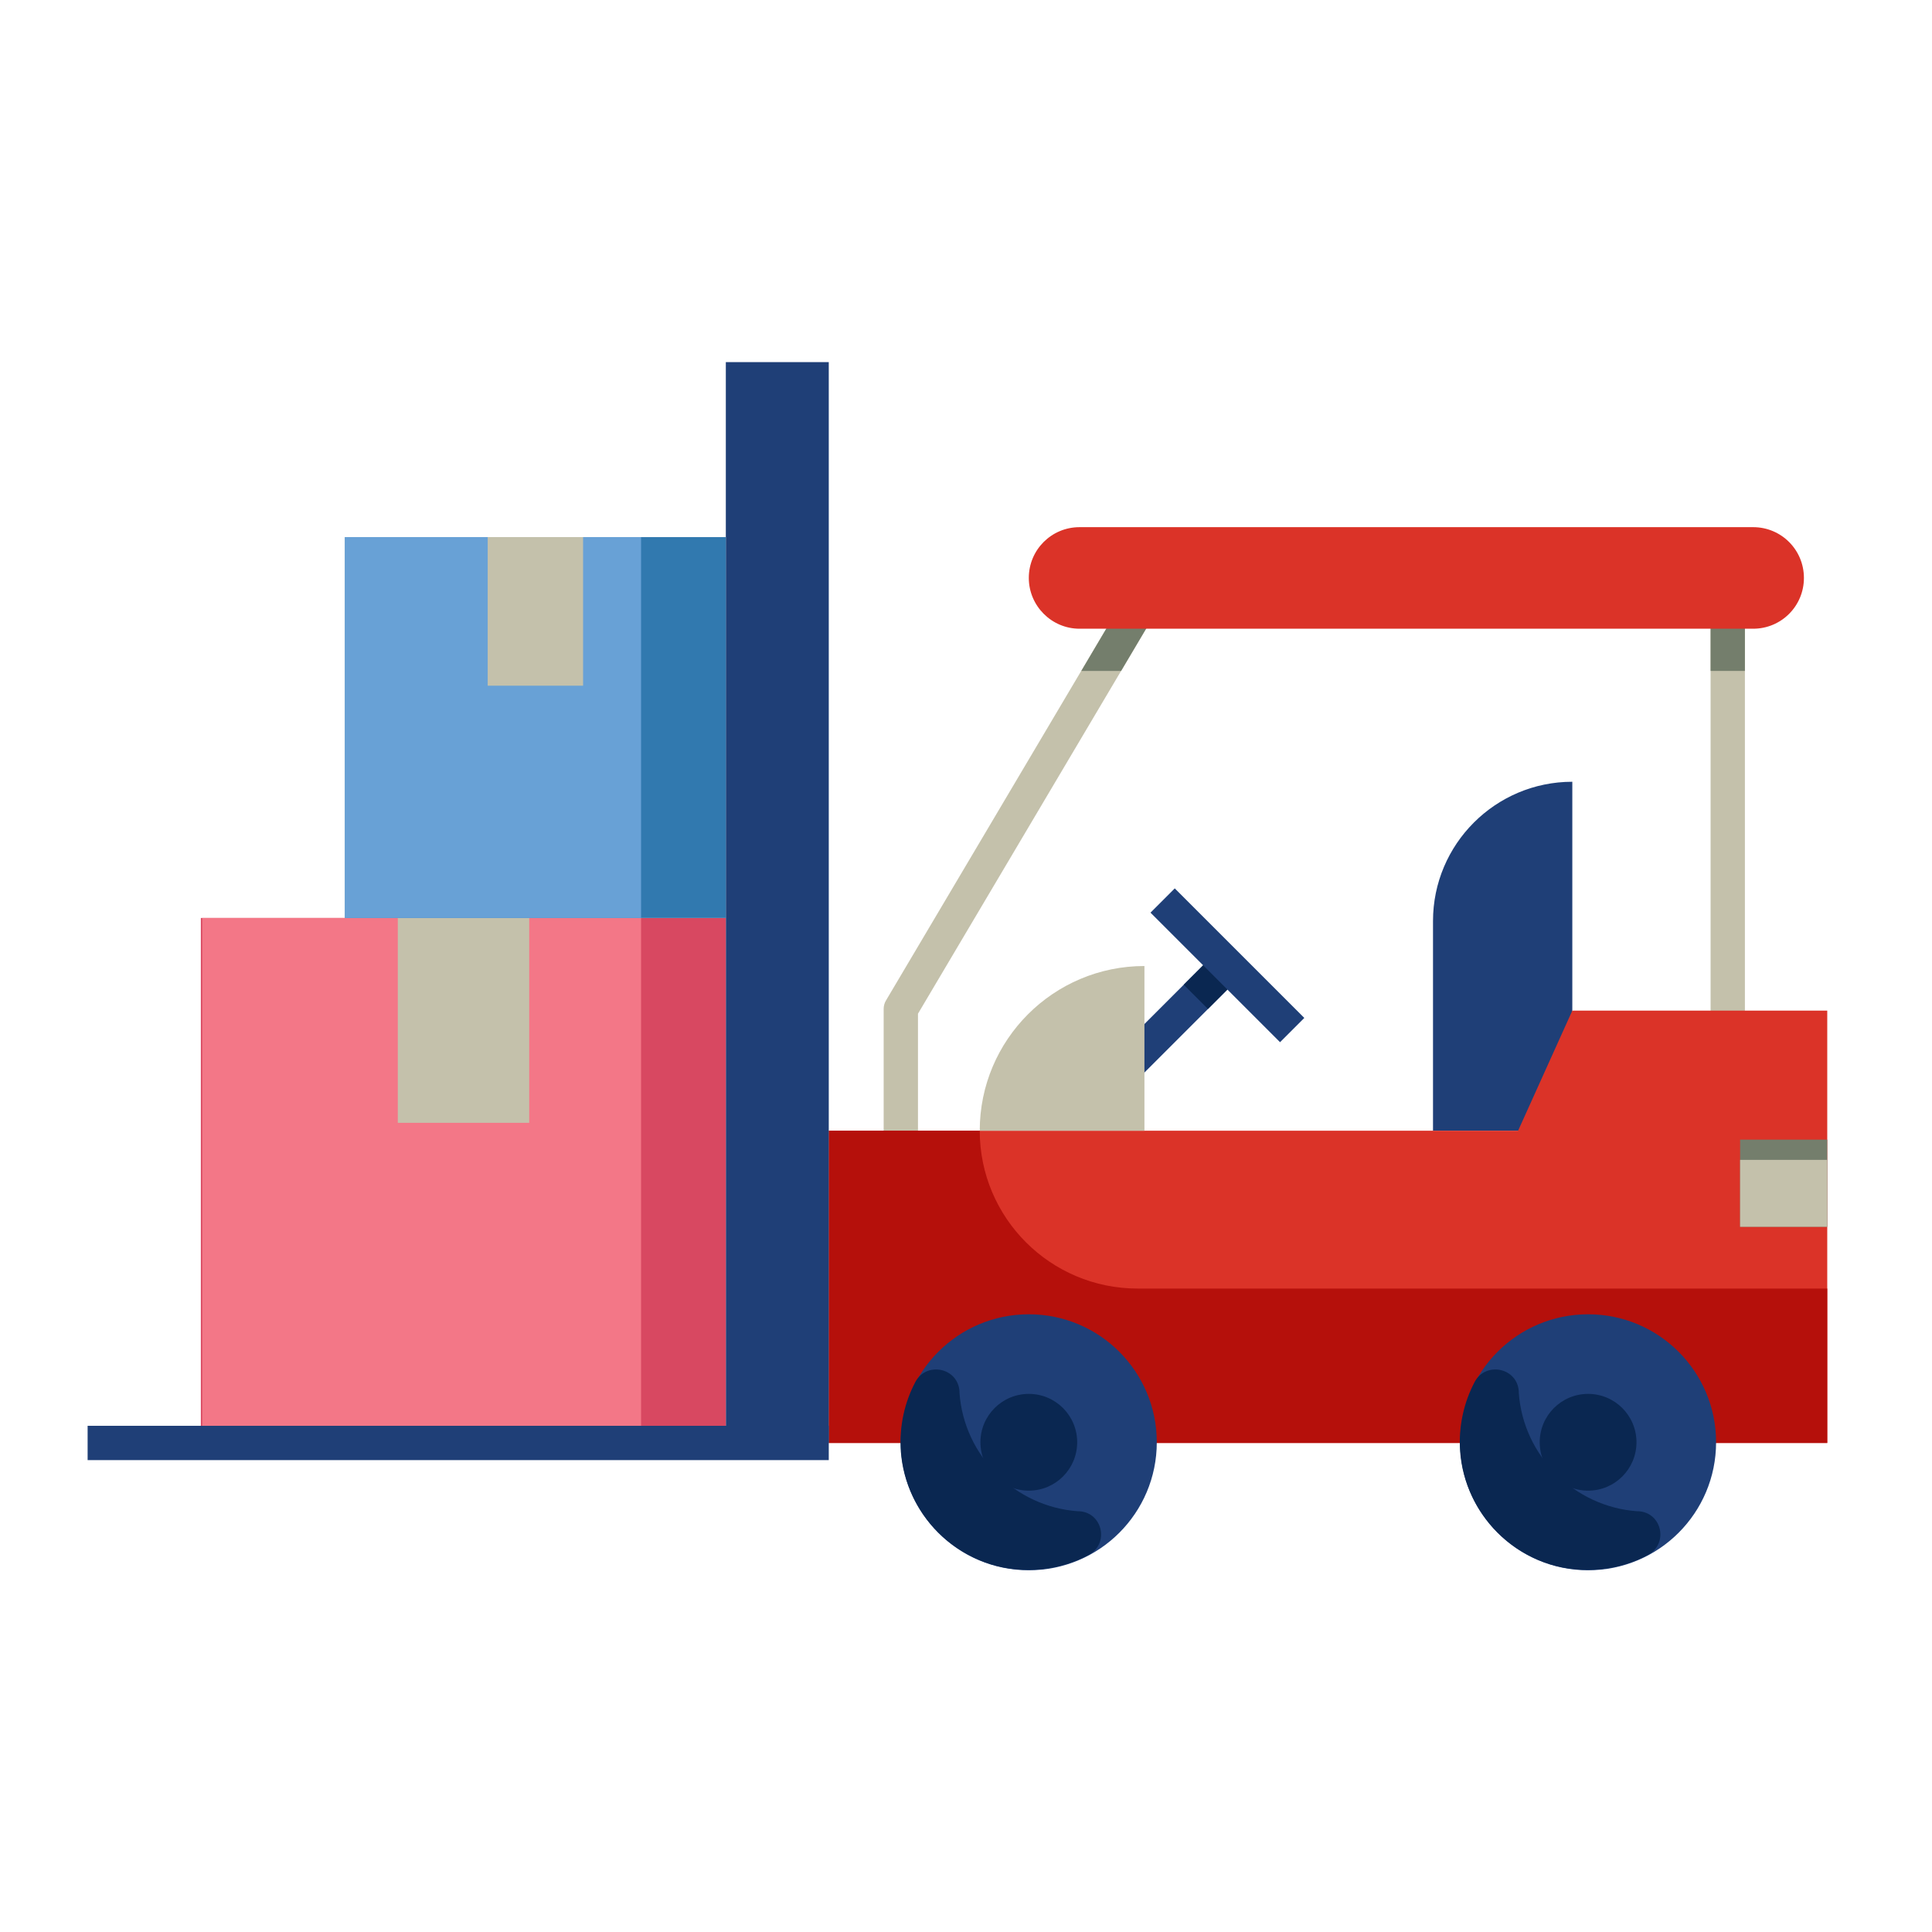 <svg xmlns="http://www.w3.org/2000/svg" xmlns:xlink="http://www.w3.org/1999/xlink" version="1.1" width="1000" height="1000" viewBox="0 0 1000 1000" xml:space="preserve">
<desc>Created with Fabric.js 3.5.0</desc>
<defs>
</defs>
<rect x="0" y="0" width="100%" height="100%" fill="#ffffff"/>
<g transform="matrix(-1.776 0 0 1.776 500.008 500.008)" id="8118">
<g style="" vector-effect="non-scaling-stroke">
		<g transform="matrix(1 0 0 1 -222 -42.5)" id="forklift">
<rect style="stroke: none; stroke-width: 1; stroke-dasharray: none; stroke-linecap: butt; stroke-dashoffset: 0; stroke-linejoin: miter; stroke-miterlimit: 4; is-custom-font: none; font-file-url: none; fill: rgb(196,193,171); fill-rule: nonzero; opacity: 1;" x="-5" y="-70.5" rx="0" ry="0" width="10" height="141"/>
</g>
		<g transform="matrix(1 0 0 1 -222 -99.5)" id="forklift">
<rect style="stroke: none; stroke-width: 1; stroke-dasharray: none; stroke-linecap: butt; stroke-dashoffset: 0; stroke-linejoin: miter; stroke-miterlimit: 4; is-custom-font: none; font-file-url: none; fill: rgb(116,126,108); fill-rule: nonzero; opacity: 1;" x="-5" y="-13.5" rx="0" ry="0" width="10" height="27"/>
</g>
		<g transform="matrix(1 0 0 1 -19.1 -31.4)" id="forklift">
<path style="stroke: none; stroke-width: 1; stroke-dasharray: none; stroke-linecap: butt; stroke-dashoffset: 0; stroke-linejoin: miter; stroke-miterlimit: 4; is-custom-font: none; font-file-url: none; fill: rgb(196,193,171); fill-rule: nonzero; opacity: 1;" transform=" translate(-236.9, -224.6)" d="M 280 313 h -10 v -43.1 l -76.2 -128.6 l 8.6 -5.1 L 279.3 266 c 0.5 0.8 0.7 1.7 0.7 2.5 V 313 z" stroke-linecap="round"/>
</g>
		<g transform="matrix(1 0 0 1 -47.9 -102.9)" id="forklift">
<polygon style="stroke: none; stroke-width: 1; stroke-dasharray: none; stroke-linecap: butt; stroke-dashoffset: 0; stroke-linejoin: miter; stroke-miterlimit: 4; is-custom-font: none; font-file-url: none; fill: rgb(116,126,108); fill-rule: nonzero; opacity: 1;" points="-5.7,-16.9 -14.3,-11.8 2.7,16.9 14.3,16.9 "/>
</g>
		<g transform="matrix(0.707 0.707 -0.707 0.707 -59.045 16.925)" id="forklift">
<rect style="stroke: none; stroke-width: 1; stroke-dasharray: none; stroke-linecap: butt; stroke-dashoffset: 0; stroke-linejoin: miter; stroke-miterlimit: 4; is-custom-font: none; font-file-url: none; fill: rgb(31,63,119); fill-rule: nonzero; opacity: 1;" x="-24.15" y="-5" rx="0" ry="0" width="48.3" height="10"/>
</g>
		<g transform="matrix(0.707 0.707 -0.707 0.707 -71.575 4.391)" id="forklift">
<rect style="stroke: none; stroke-width: 1; stroke-dasharray: none; stroke-linecap: butt; stroke-dashoffset: 0; stroke-linejoin: miter; stroke-miterlimit: 4; is-custom-font: none; font-file-url: none; fill: rgb(10,39,81); fill-rule: nonzero; opacity: 1;" x="-6.5" y="-5" rx="0" ry="0" width="13" height="10"/>
</g>
		<g transform="matrix(1 0 0 1 -156.4 -2.85)" id="forklift">
<path style="stroke: none; stroke-width: 1; stroke-dasharray: none; stroke-linecap: butt; stroke-dashoffset: 0; stroke-linejoin: miter; stroke-miterlimit: 4; is-custom-font: none; font-file-url: none; fill: rgb(31,63,119); fill-rule: nonzero; opacity: 1;" transform=" translate(-99.6, -253.15)" d="M 79.3 202.3 L 79.3 202.3 l 0 101.7 h 40.6 v -61.1 C 119.9 220.5 101.7 202.3 79.3 202.3 z" stroke-linecap="round"/>
</g>
		<g transform="matrix(1 0 0 1 -105.5 76)" id="forklift">
<polygon style="stroke: none; stroke-width: 1; stroke-dasharray: none; stroke-linecap: butt; stroke-dashoffset: 0; stroke-linejoin: miter; stroke-miterlimit: 4; is-custom-font: none; font-file-url: none; fill: rgb(219,51,40); fill-rule: nonzero; opacity: 1;" points="-55.4,-28 -71.2,-63 -145.5,-63 -145.5,-28 -145.5,62.8 -145.5,63 145.5,63 145.5,-28 "/>
</g>
		<g transform="matrix(1 0 0 1 -105.5 93.5)" id="forklift">
<path style="stroke: none; stroke-width: 1; stroke-dasharray: none; stroke-linecap: butt; stroke-dashoffset: 0; stroke-linejoin: miter; stroke-miterlimit: 4; is-custom-font: none; font-file-url: none; fill: rgb(181,16,11); fill-rule: nonzero; opacity: 1;" transform=" translate(-150.5, -349.5)" d="M 252 304 L 252 304 c 0 25.4 -20.6 46 -46 46 H 5 v 44.8 v 0.2 h 291 v -91 H 252 z" stroke-linecap="round"/>
</g>
		<g transform="matrix(1 0 0 1 -131.25 -113.1)" id="forklift">
<path style="stroke: none; stroke-width: 1; stroke-dasharray: none; stroke-linecap: butt; stroke-dashoffset: 0; stroke-linejoin: miter; stroke-miterlimit: 4; is-custom-font: none; font-file-url: none; fill: rgb(219,51,40); fill-rule: nonzero; opacity: 1;" transform=" translate(-124.75, -142.9)" d="M 222.9 157.7 H 26.6 c -8.2 0 -14.8 -6.6 -14.8 -14.8 v 0 c 0 -8.2 6.6 -14.8 14.8 -14.8 h 196.3 c 8.2 0 14.8 6.6 14.8 14.8 v 0 C 237.7 151 231.1 157.7 222.9 157.7 z" stroke-linecap="round"/>
</g>
		<g transform="matrix(1 0 0 1 55 -18.5)" id="forklift">
<rect style="stroke: none; stroke-width: 1; stroke-dasharray: none; stroke-linecap: butt; stroke-dashoffset: 0; stroke-linejoin: miter; stroke-miterlimit: 4; is-custom-font: none; font-file-url: none; fill: rgb(31,63,119); fill-rule: nonzero; opacity: 1;" x="-15" y="-157.5" rx="0" ry="0" width="30" height="315"/>
</g>
		<g transform="matrix(1 0 0 1 146.5 62.5)" id="forklift">
<rect style="stroke: none; stroke-width: 1; stroke-dasharray: none; stroke-linecap: butt; stroke-dashoffset: 0; stroke-linejoin: miter; stroke-miterlimit: 4; is-custom-font: none; font-file-url: none; fill: rgb(216,72,97); fill-rule: nonzero; opacity: 1;" x="-76.5" y="-76.5" rx="0" ry="0" width="153" height="153"/>
</g>
		<g transform="matrix(1 0 0 1 158.65 62.5)" id="forklift">
<rect style="stroke: none; stroke-width: 1; stroke-dasharray: none; stroke-linecap: butt; stroke-dashoffset: 0; stroke-linejoin: miter; stroke-miterlimit: 4; is-custom-font: none; font-file-url: none; fill: rgb(243,119,135); fill-rule: nonzero; opacity: 1;" x="-63.95" y="-76.5" rx="0" ry="0" width="127.9" height="153"/>
</g>
		<g transform="matrix(1 0 0 1 146.45 15.85)" id="forklift">
<rect style="stroke: none; stroke-width: 1; stroke-dasharray: none; stroke-linecap: butt; stroke-dashoffset: 0; stroke-linejoin: miter; stroke-miterlimit: 4; is-custom-font: none; font-file-url: none; fill: rgb(196,193,171); fill-rule: nonzero; opacity: 1;" x="-19.15" y="-29.85" rx="0" ry="0" width="38.3" height="59.7"/>
</g>
		<g transform="matrix(1 0 0 1 125.5 -69.5)" id="forklift">
<rect style="stroke: none; stroke-width: 1; stroke-dasharray: none; stroke-linecap: butt; stroke-dashoffset: 0; stroke-linejoin: miter; stroke-miterlimit: 4; is-custom-font: none; font-file-url: none; fill: rgb(49,121,175); fill-rule: nonzero; opacity: 1;" x="-55.5" y="-55.5" rx="0" ry="0" width="111" height="111"/>
</g>
		<g transform="matrix(1 0 0 1 137.85 -69.5)" id="forklift">
<rect style="stroke: none; stroke-width: 1; stroke-dasharray: none; stroke-linecap: butt; stroke-dashoffset: 0; stroke-linejoin: miter; stroke-miterlimit: 4; is-custom-font: none; font-file-url: none; fill: rgb(104,161,214); fill-rule: nonzero; opacity: 1;" x="-43.15" y="-55.5" rx="0" ry="0" width="86.3" height="111"/>
</g>
		<g transform="matrix(1 0 0 1 125.5 -103.35)" id="forklift">
<rect style="stroke: none; stroke-width: 1; stroke-dasharray: none; stroke-linecap: butt; stroke-dashoffset: 0; stroke-linejoin: miter; stroke-miterlimit: 4; is-custom-font: none; font-file-url: none; fill: rgb(196,193,171); fill-rule: nonzero; opacity: 1;" x="-13.9" y="-21.65" rx="0" ry="0" width="27.8" height="43.3"/>
</g>
		<g transform="matrix(1 0 0 1 -28 24)" id="forklift">
<path style="stroke: none; stroke-width: 1; stroke-dasharray: none; stroke-linecap: butt; stroke-dashoffset: 0; stroke-linejoin: miter; stroke-miterlimit: 4; is-custom-font: none; font-file-url: none; fill: rgb(196,193,171); fill-rule: nonzero; opacity: 1;" transform=" translate(-228, -280)" d="M 204 256 L 204 256 l 0 48 h 48 v 0 C 252 277.5 230.5 256 204 256 z" stroke-linecap="round"/>
</g>
		<g transform="matrix(1 0 0 1 -238.3 63.3)" id="forklift">
<rect style="stroke: none; stroke-width: 1; stroke-dasharray: none; stroke-linecap: butt; stroke-dashoffset: 0; stroke-linejoin: miter; stroke-miterlimit: 4; is-custom-font: none; font-file-url: none; fill: rgb(116,126,108); fill-rule: nonzero; opacity: 1;" x="-12.7" y="-12.7" rx="0" ry="0" width="25.4" height="25.4"/>
</g>
		<g transform="matrix(1 0 0 1 -238.3 66.25)" id="forklift">
<rect style="stroke: none; stroke-width: 1; stroke-dasharray: none; stroke-linecap: butt; stroke-dashoffset: 0; stroke-linejoin: miter; stroke-miterlimit: 4; is-custom-font: none; font-file-url: none; fill: rgb(196,193,171); fill-rule: nonzero; opacity: 1;" x="-12.7" y="-9.75" rx="0" ry="0" width="25.4" height="19.5"/>
</g>
		<g transform="matrix(1 0 0 1 -181.3 138.8)" id="forklift">
<circle style="stroke: none; stroke-width: 1; stroke-dasharray: none; stroke-linecap: butt; stroke-dashoffset: 0; stroke-linejoin: miter; stroke-miterlimit: 4; is-custom-font: none; font-file-url: none; fill: rgb(31,63,119); fill-rule: nonzero; opacity: 1;" cx="0" cy="0" r="37.3"/>
</g>
		<g transform="matrix(1 0 0 1 -173.138 146.787)" id="forklift">
<path style="stroke: none; stroke-width: 1; stroke-dasharray: none; stroke-linecap: butt; stroke-dashoffset: 0; stroke-linejoin: miter; stroke-miterlimit: 4; is-custom-font: none; font-file-url: none; fill: rgb(10,39,81); fill-rule: nonzero; opacity: 1;" transform=" translate(-82.862, -402.787)" d="M 94.9 380 c 0 0.1 0 0.3 0 0.4 c -1.3 18.4 -16.2 33.2 -34.5 34.5 c -0.1 0 -0.3 0 -0.4 0 c -6.8 0.4 -8.8 9.4 -2.8 12.7 c 6 3.2 13 4.8 20.4 4.3 c 18.3 -1.3 33 -16.1 34.4 -34.4 c 0.5 -7.4 -1.1 -14.4 -4.3 -20.4 C 104.4 371.2 95.3 373.1 94.9 380 z" stroke-linecap="round"/>
</g>
		<g transform="matrix(1 0 0 1 -181.3 138.8)" id="forklift">
<circle style="stroke: none; stroke-width: 1; stroke-dasharray: none; stroke-linecap: butt; stroke-dashoffset: 0; stroke-linejoin: miter; stroke-miterlimit: 4; is-custom-font: none; font-file-url: none; fill: rgb(10,39,81); fill-rule: nonzero; opacity: 1;" cx="0" cy="0" r="14.1"/>
</g>
		<g transform="matrix(1 0 0 1 -18.3 138.8)" id="forklift">
<circle style="stroke: none; stroke-width: 1; stroke-dasharray: none; stroke-linecap: butt; stroke-dashoffset: 0; stroke-linejoin: miter; stroke-miterlimit: 4; is-custom-font: none; font-file-url: none; fill: rgb(31,63,119); fill-rule: nonzero; opacity: 1;" cx="0" cy="0" r="37.3"/>
</g>
		<g transform="matrix(1 0 0 1 -18.3 138.8)" id="forklift">
<circle style="stroke: none; stroke-width: 1; stroke-dasharray: none; stroke-linecap: butt; stroke-dashoffset: 0; stroke-linejoin: miter; stroke-miterlimit: 4; is-custom-font: none; font-file-url: none; fill: rgb(10,39,81); fill-rule: nonzero; opacity: 1;" cx="0" cy="0" r="14.1"/>
</g>
		<g transform="matrix(1 0 0 1 -10.138 146.787)" id="forklift">
<path style="stroke: none; stroke-width: 1; stroke-dasharray: none; stroke-linecap: butt; stroke-dashoffset: 0; stroke-linejoin: miter; stroke-miterlimit: 4; is-custom-font: none; font-file-url: none; fill: rgb(10,39,81); fill-rule: nonzero; opacity: 1;" transform=" translate(-245.862, -402.787)" d="M 257.9 380 c 0 0.1 0 0.3 0 0.4 c -1.3 18.4 -16.2 33.2 -34.5 34.5 c -0.1 0 -0.3 0 -0.4 0 c -6.8 0.4 -8.8 9.4 -2.8 12.7 c 6 3.2 13 4.8 20.4 4.3 c 18.3 -1.3 33 -16.1 34.4 -34.4 c 0.5 -7.4 -1.1 -14.4 -4.3 -20.4 C 267.4 371.2 258.3 373.1 257.9 380 z" stroke-linecap="round"/>
</g>
		<g transform="matrix(1 0 0 1 148 139)" id="forklift">
<rect style="stroke: none; stroke-width: 1; stroke-dasharray: none; stroke-linecap: butt; stroke-dashoffset: 0; stroke-linejoin: miter; stroke-miterlimit: 4; is-custom-font: none; font-file-url: none; fill: rgb(31,63,119); fill-rule: nonzero; opacity: 1;" x="-108" y="-5" rx="0" ry="0" width="216" height="10"/>
</g>
		<g transform="matrix(0.707 0.707 -0.707 0.707 -76.18 -0.211)" id="forklift">
<rect style="stroke: none; stroke-width: 1; stroke-dasharray: none; stroke-linecap: butt; stroke-dashoffset: 0; stroke-linejoin: miter; stroke-miterlimit: 4; is-custom-font: none; font-file-url: none; fill: rgb(31,63,119); fill-rule: nonzero; opacity: 1;" x="-5" y="-26.7" rx="0" ry="0" width="10" height="53.4"/>
</g>
</g>
</g>
</svg>